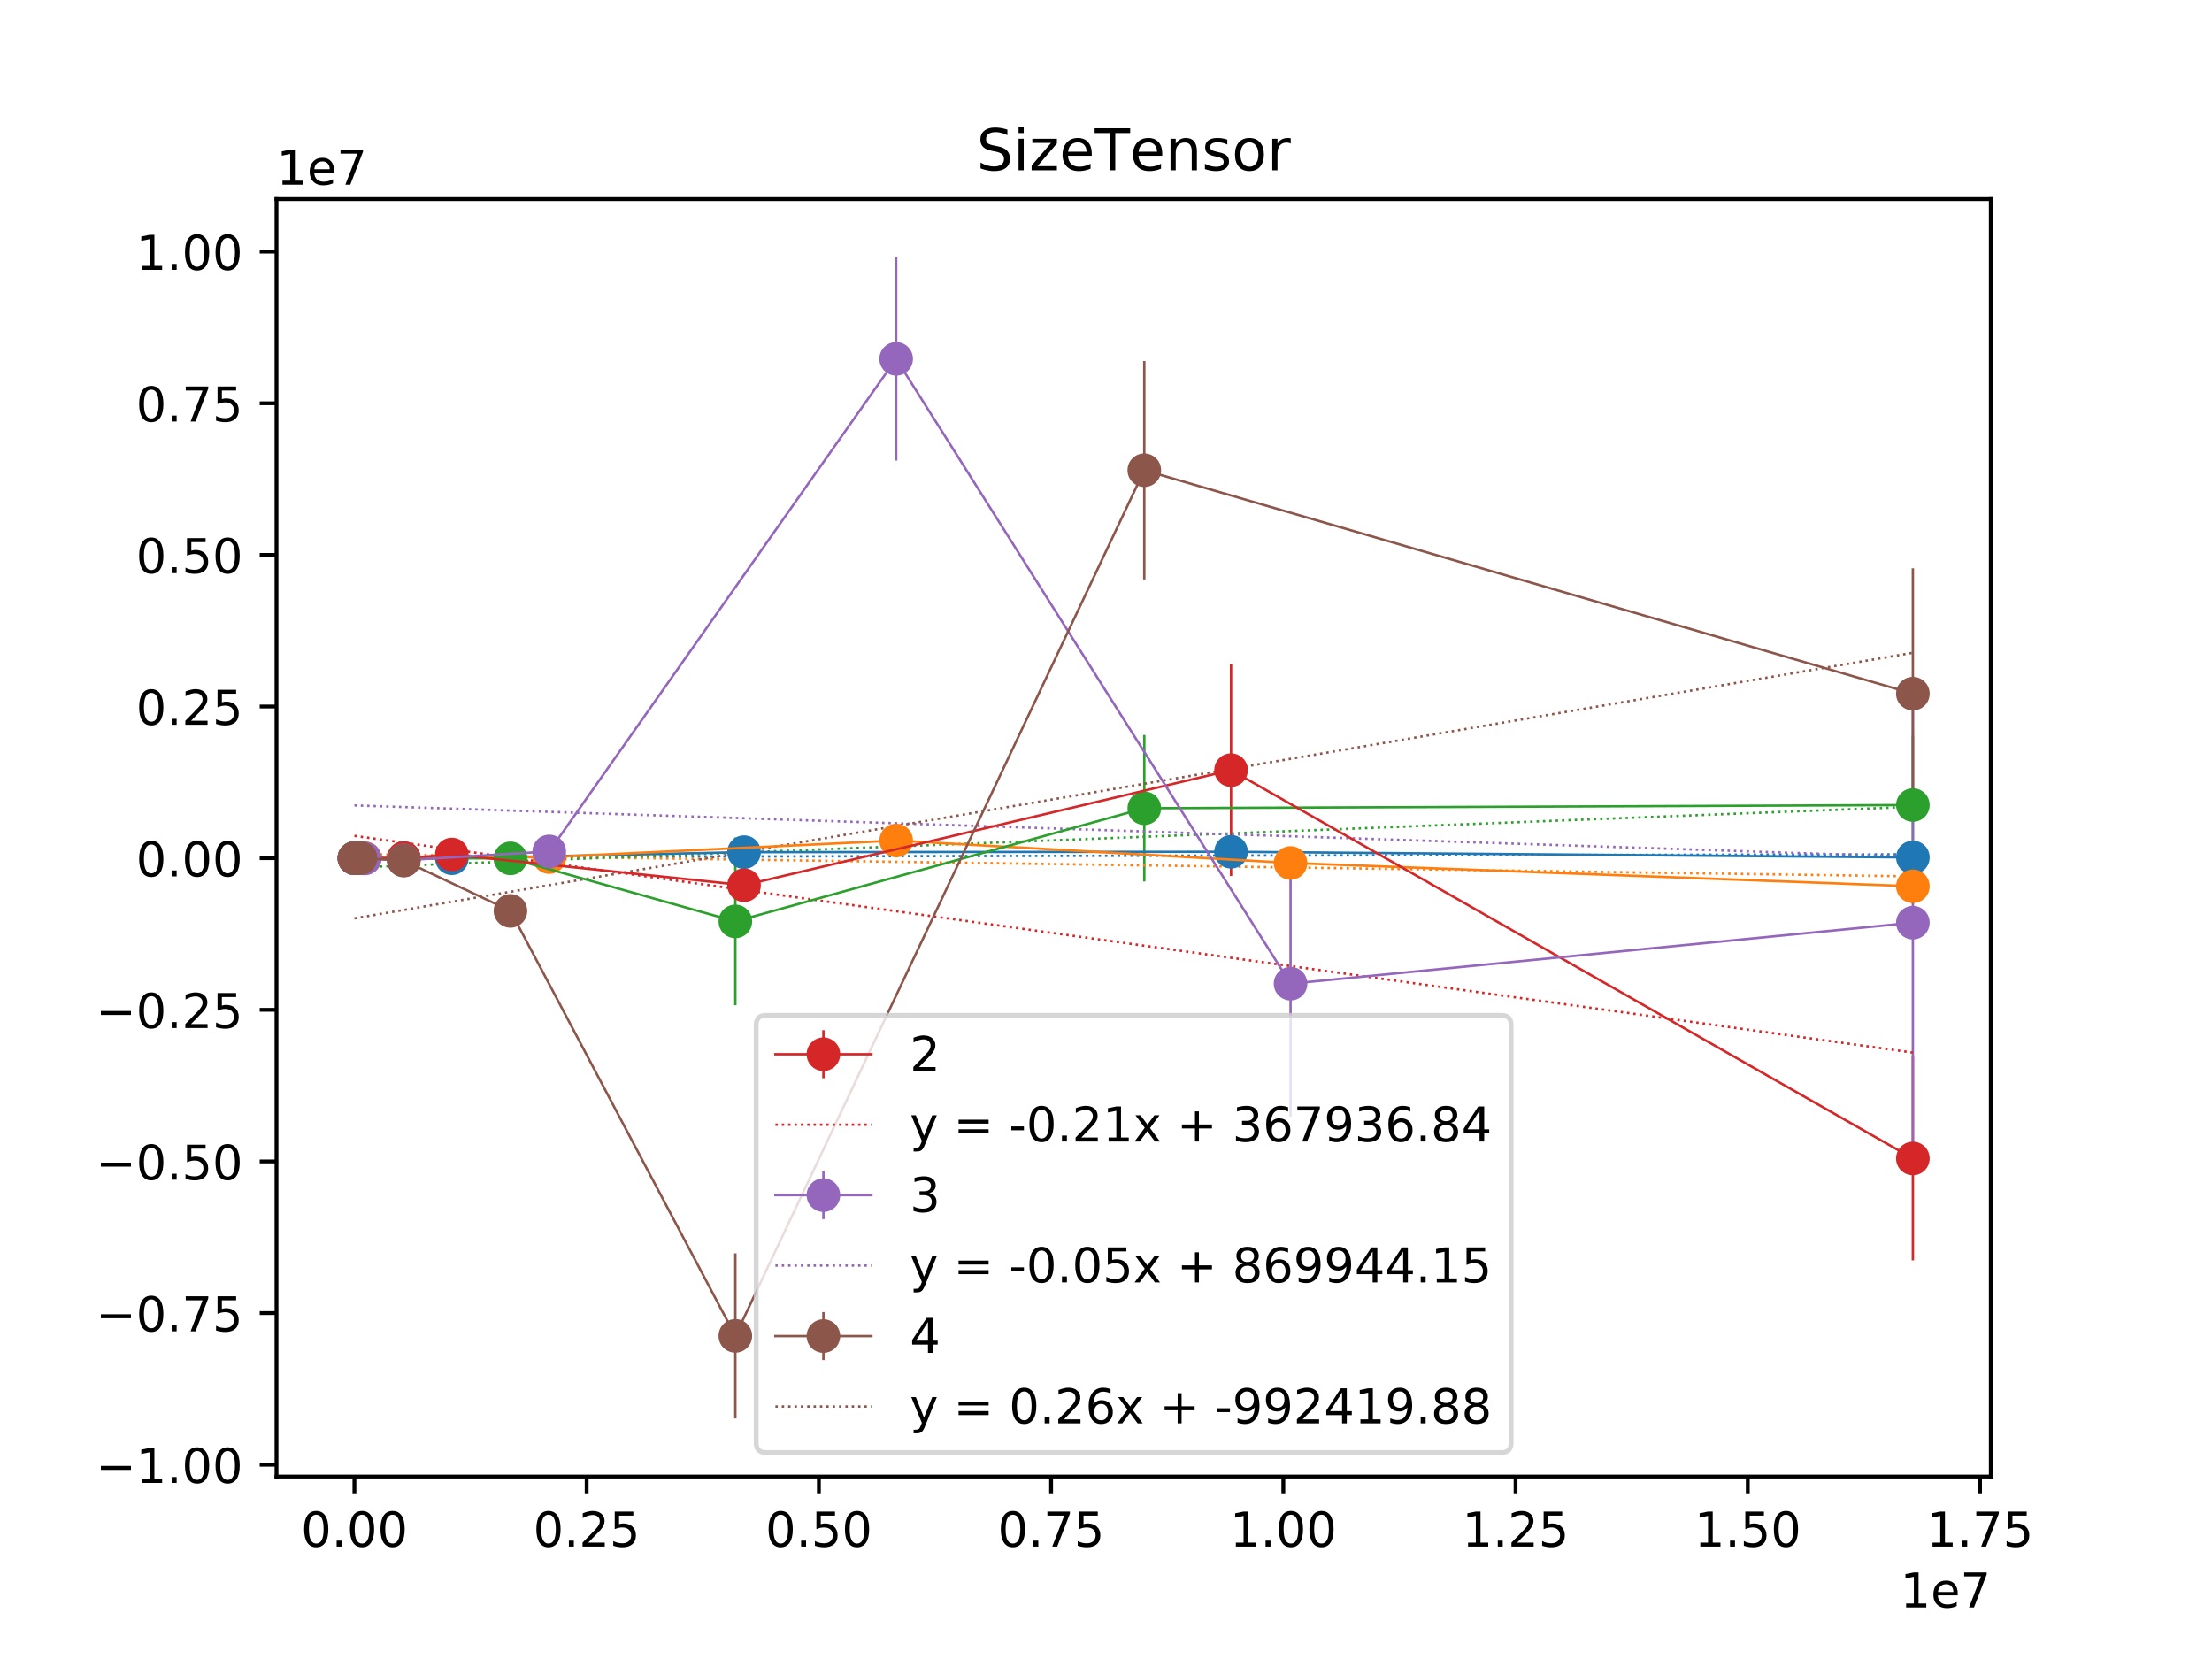 <?xml version="1.0" encoding="utf-8" standalone="no"?>
<!DOCTYPE svg PUBLIC "-//W3C//DTD SVG 1.1//EN"
  "http://www.w3.org/Graphics/SVG/1.1/DTD/svg11.dtd">
<!-- Created with matplotlib (https://matplotlib.org/) -->
<svg height="345.6pt" version="1.1" viewBox="0 0 460.8 345.6" width="460.8pt" xmlns="http://www.w3.org/2000/svg" xmlns:xlink="http://www.w3.org/1999/xlink">
 <defs>
  <style type="text/css">
*{stroke-linecap:butt;stroke-linejoin:round;}
  </style>
 </defs>
 <g id="figure_1">
  <g id="patch_1">
   <path d="M 0 345.6
L 460.8 345.6
L 460.8 0
L 0 0
z
" style="fill:#ffffff;"/>
  </g>
  <g id="axes_1">
   <g id="patch_2">
    <path d="M 57.6 307.584
L 414.72 307.584
L 414.72 41.472
L 57.6 41.472
z
" style="fill:#ffffff;"/>
   </g>
   <g id="matplotlib.axis_1">
    <g id="xtick_1">
     <g id="line2d_1">
      <defs>
       <path d="M 0 0
L 0 3.5
" id="m20de17e4dc" style="stroke:#000000;stroke-width:0.8;"/>
      </defs>
      <g>
       <use style="stroke:#000000;stroke-width:0.8;" x="73.833" xlink:href="#m20de17e4dc" y="307.584"/>
      </g>
     </g>
     <g id="text_1">
      <!-- 0.00 -->
      <defs>
       <path d="M 31.781 66.406
Q 24.172 66.406 20.328 58.906
Q 16.5 51.422 16.5 36.375
Q 16.5 21.391 20.328 13.891
Q 24.172 6.391 31.781 6.391
Q 39.453 6.391 43.281 13.891
Q 47.125 21.391 47.125 36.375
Q 47.125 51.422 43.281 58.906
Q 39.453 66.406 31.781 66.406
z
M 31.781 74.219
Q 44.047 74.219 50.516 64.516
Q 56.984 54.828 56.984 36.375
Q 56.984 17.969 50.516 8.266
Q 44.047 -1.422 31.781 -1.422
Q 19.531 -1.422 13.062 8.266
Q 6.594 17.969 6.594 36.375
Q 6.594 54.828 13.062 64.516
Q 19.531 74.219 31.781 74.219
z
" id="DejaVuSans-48"/>
       <path d="M 10.688 12.406
L 21 12.406
L 21 0
L 10.688 0
z
" id="DejaVuSans-46"/>
      </defs>
      <g transform="translate(62.7 322.182)scale(0.1 -0.1)">
       <use xlink:href="#DejaVuSans-48"/>
       <use x="63.623" xlink:href="#DejaVuSans-46"/>
       <use x="95.41" xlink:href="#DejaVuSans-48"/>
       <use x="159.033" xlink:href="#DejaVuSans-48"/>
      </g>
     </g>
    </g>
    <g id="xtick_2">
     <g id="line2d_2">
      <g>
       <use style="stroke:#000000;stroke-width:0.8;" x="122.21" xlink:href="#m20de17e4dc" y="307.584"/>
      </g>
     </g>
     <g id="text_2">
      <!-- 0.25 -->
      <defs>
       <path d="M 19.188 8.297
L 53.609 8.297
L 53.609 0
L 7.328 0
L 7.328 8.297
Q 12.938 14.109 22.625 23.891
Q 32.328 33.688 34.812 36.531
Q 39.547 41.844 41.422 45.531
Q 43.312 49.219 43.312 52.781
Q 43.312 58.594 39.234 62.25
Q 35.156 65.922 28.609 65.922
Q 23.969 65.922 18.812 64.312
Q 13.672 62.703 7.812 59.422
L 7.812 69.391
Q 13.766 71.781 18.938 73
Q 24.125 74.219 28.422 74.219
Q 39.75 74.219 46.484 68.547
Q 53.219 62.891 53.219 53.422
Q 53.219 48.922 51.531 44.891
Q 49.859 40.875 45.406 35.406
Q 44.188 33.984 37.641 27.219
Q 31.109 20.453 19.188 8.297
z
" id="DejaVuSans-50"/>
       <path d="M 10.797 72.906
L 49.516 72.906
L 49.516 64.594
L 19.828 64.594
L 19.828 46.734
Q 21.969 47.469 24.109 47.828
Q 26.266 48.188 28.422 48.188
Q 40.625 48.188 47.75 41.5
Q 54.891 34.812 54.891 23.391
Q 54.891 11.625 47.562 5.094
Q 40.234 -1.422 26.906 -1.422
Q 22.312 -1.422 17.547 -0.641
Q 12.797 0.141 7.719 1.703
L 7.719 11.625
Q 12.109 9.234 16.797 8.062
Q 21.484 6.891 26.703 6.891
Q 35.156 6.891 40.078 11.328
Q 45.016 15.766 45.016 23.391
Q 45.016 31 40.078 35.438
Q 35.156 39.891 26.703 39.891
Q 22.75 39.891 18.812 39.016
Q 14.891 38.141 10.797 36.281
z
" id="DejaVuSans-53"/>
      </defs>
      <g transform="translate(111.077 322.182)scale(0.1 -0.1)">
       <use xlink:href="#DejaVuSans-48"/>
       <use x="63.623" xlink:href="#DejaVuSans-46"/>
       <use x="95.41" xlink:href="#DejaVuSans-50"/>
       <use x="159.033" xlink:href="#DejaVuSans-53"/>
      </g>
     </g>
    </g>
    <g id="xtick_3">
     <g id="line2d_3">
      <g>
       <use style="stroke:#000000;stroke-width:0.8;" x="170.587" xlink:href="#m20de17e4dc" y="307.584"/>
      </g>
     </g>
     <g id="text_3">
      <!-- 0.50 -->
      <g transform="translate(159.454 322.182)scale(0.1 -0.1)">
       <use xlink:href="#DejaVuSans-48"/>
       <use x="63.623" xlink:href="#DejaVuSans-46"/>
       <use x="95.41" xlink:href="#DejaVuSans-53"/>
       <use x="159.033" xlink:href="#DejaVuSans-48"/>
      </g>
     </g>
    </g>
    <g id="xtick_4">
     <g id="line2d_4">
      <g>
       <use style="stroke:#000000;stroke-width:0.8;" x="218.965" xlink:href="#m20de17e4dc" y="307.584"/>
      </g>
     </g>
     <g id="text_4">
      <!-- 0.75 -->
      <defs>
       <path d="M 8.203 72.906
L 55.078 72.906
L 55.078 68.703
L 28.609 0
L 18.312 0
L 43.219 64.594
L 8.203 64.594
z
" id="DejaVuSans-55"/>
      </defs>
      <g transform="translate(207.832 322.182)scale(0.1 -0.1)">
       <use xlink:href="#DejaVuSans-48"/>
       <use x="63.623" xlink:href="#DejaVuSans-46"/>
       <use x="95.41" xlink:href="#DejaVuSans-55"/>
       <use x="159.033" xlink:href="#DejaVuSans-53"/>
      </g>
     </g>
    </g>
    <g id="xtick_5">
     <g id="line2d_5">
      <g>
       <use style="stroke:#000000;stroke-width:0.8;" x="267.342" xlink:href="#m20de17e4dc" y="307.584"/>
      </g>
     </g>
     <g id="text_5">
      <!-- 1.00 -->
      <defs>
       <path d="M 12.406 8.297
L 28.516 8.297
L 28.516 63.922
L 10.984 60.406
L 10.984 69.391
L 28.422 72.906
L 38.281 72.906
L 38.281 8.297
L 54.391 8.297
L 54.391 0
L 12.406 0
z
" id="DejaVuSans-49"/>
      </defs>
      <g transform="translate(256.209 322.182)scale(0.1 -0.1)">
       <use xlink:href="#DejaVuSans-49"/>
       <use x="63.623" xlink:href="#DejaVuSans-46"/>
       <use x="95.41" xlink:href="#DejaVuSans-48"/>
       <use x="159.033" xlink:href="#DejaVuSans-48"/>
      </g>
     </g>
    </g>
    <g id="xtick_6">
     <g id="line2d_6">
      <g>
       <use style="stroke:#000000;stroke-width:0.8;" x="315.719" xlink:href="#m20de17e4dc" y="307.584"/>
      </g>
     </g>
     <g id="text_6">
      <!-- 1.25 -->
      <g transform="translate(304.586 322.182)scale(0.1 -0.1)">
       <use xlink:href="#DejaVuSans-49"/>
       <use x="63.623" xlink:href="#DejaVuSans-46"/>
       <use x="95.41" xlink:href="#DejaVuSans-50"/>
       <use x="159.033" xlink:href="#DejaVuSans-53"/>
      </g>
     </g>
    </g>
    <g id="xtick_7">
     <g id="line2d_7">
      <g>
       <use style="stroke:#000000;stroke-width:0.8;" x="364.097" xlink:href="#m20de17e4dc" y="307.584"/>
      </g>
     </g>
     <g id="text_7">
      <!-- 1.50 -->
      <g transform="translate(352.964 322.182)scale(0.1 -0.1)">
       <use xlink:href="#DejaVuSans-49"/>
       <use x="63.623" xlink:href="#DejaVuSans-46"/>
       <use x="95.41" xlink:href="#DejaVuSans-53"/>
       <use x="159.033" xlink:href="#DejaVuSans-48"/>
      </g>
     </g>
    </g>
    <g id="xtick_8">
     <g id="line2d_8">
      <g>
       <use style="stroke:#000000;stroke-width:0.8;" x="412.474" xlink:href="#m20de17e4dc" y="307.584"/>
      </g>
     </g>
     <g id="text_8">
      <!-- 1.75 -->
      <g transform="translate(401.341 322.182)scale(0.1 -0.1)">
       <use xlink:href="#DejaVuSans-49"/>
       <use x="63.623" xlink:href="#DejaVuSans-46"/>
       <use x="95.41" xlink:href="#DejaVuSans-55"/>
       <use x="159.033" xlink:href="#DejaVuSans-53"/>
      </g>
     </g>
    </g>
    <g id="text_9">
     <!-- 1e7 -->
     <defs>
      <path d="M 56.203 29.594
L 56.203 25.203
L 14.891 25.203
Q 15.484 15.922 20.484 11.062
Q 25.484 6.203 34.422 6.203
Q 39.594 6.203 44.453 7.469
Q 49.312 8.734 54.109 11.281
L 54.109 2.781
Q 49.266 0.734 44.188 -0.344
Q 39.109 -1.422 33.891 -1.422
Q 20.797 -1.422 13.156 6.188
Q 5.516 13.812 5.516 26.812
Q 5.516 40.234 12.766 48.109
Q 20.016 56 32.328 56
Q 43.359 56 49.781 48.891
Q 56.203 41.797 56.203 29.594
z
M 47.219 32.234
Q 47.125 39.594 43.094 43.984
Q 39.062 48.391 32.422 48.391
Q 24.906 48.391 20.391 44.141
Q 15.875 39.891 15.188 32.172
z
" id="DejaVuSans-101"/>
     </defs>
     <g transform="translate(395.842 334.861)scale(0.1 -0.1)">
      <use xlink:href="#DejaVuSans-49"/>
      <use x="63.623" xlink:href="#DejaVuSans-101"/>
      <use x="125.146" xlink:href="#DejaVuSans-55"/>
     </g>
    </g>
   </g>
   <g id="matplotlib.axis_2">
    <g id="ytick_1">
     <g id="line2d_9">
      <defs>
       <path d="M 0 0
L -3.5 0
" id="m48798b6a4e" style="stroke:#000000;stroke-width:0.8;"/>
      </defs>
      <g>
       <use style="stroke:#000000;stroke-width:0.8;" x="57.6" xlink:href="#m48798b6a4e" y="305.126"/>
      </g>
     </g>
     <g id="text_10">
      <!-- −1.00 -->
      <defs>
       <path d="M 10.594 35.5
L 73.188 35.5
L 73.188 27.203
L 10.594 27.203
z
" id="DejaVuSans-8722"/>
      </defs>
      <g transform="translate(19.955 308.925)scale(0.1 -0.1)">
       <use xlink:href="#DejaVuSans-8722"/>
       <use x="83.789" xlink:href="#DejaVuSans-49"/>
       <use x="147.412" xlink:href="#DejaVuSans-46"/>
       <use x="179.199" xlink:href="#DejaVuSans-48"/>
       <use x="242.822" xlink:href="#DejaVuSans-48"/>
      </g>
     </g>
    </g>
    <g id="ytick_2">
     <g id="line2d_10">
      <g>
       <use style="stroke:#000000;stroke-width:0.8;" x="57.6" xlink:href="#m48798b6a4e" y="273.538"/>
      </g>
     </g>
     <g id="text_11">
      <!-- −0.75 -->
      <g transform="translate(19.955 277.337)scale(0.1 -0.1)">
       <use xlink:href="#DejaVuSans-8722"/>
       <use x="83.789" xlink:href="#DejaVuSans-48"/>
       <use x="147.412" xlink:href="#DejaVuSans-46"/>
       <use x="179.199" xlink:href="#DejaVuSans-55"/>
       <use x="242.822" xlink:href="#DejaVuSans-53"/>
      </g>
     </g>
    </g>
    <g id="ytick_3">
     <g id="line2d_11">
      <g>
       <use style="stroke:#000000;stroke-width:0.8;" x="57.6" xlink:href="#m48798b6a4e" y="241.949"/>
      </g>
     </g>
     <g id="text_12">
      <!-- −0.50 -->
      <g transform="translate(19.955 245.748)scale(0.1 -0.1)">
       <use xlink:href="#DejaVuSans-8722"/>
       <use x="83.789" xlink:href="#DejaVuSans-48"/>
       <use x="147.412" xlink:href="#DejaVuSans-46"/>
       <use x="179.199" xlink:href="#DejaVuSans-53"/>
       <use x="242.822" xlink:href="#DejaVuSans-48"/>
      </g>
     </g>
    </g>
    <g id="ytick_4">
     <g id="line2d_12">
      <g>
       <use style="stroke:#000000;stroke-width:0.8;" x="57.6" xlink:href="#m48798b6a4e" y="210.361"/>
      </g>
     </g>
     <g id="text_13">
      <!-- −0.25 -->
      <g transform="translate(19.955 214.16)scale(0.1 -0.1)">
       <use xlink:href="#DejaVuSans-8722"/>
       <use x="83.789" xlink:href="#DejaVuSans-48"/>
       <use x="147.412" xlink:href="#DejaVuSans-46"/>
       <use x="179.199" xlink:href="#DejaVuSans-50"/>
       <use x="242.822" xlink:href="#DejaVuSans-53"/>
      </g>
     </g>
    </g>
    <g id="ytick_5">
     <g id="line2d_13">
      <g>
       <use style="stroke:#000000;stroke-width:0.8;" x="57.6" xlink:href="#m48798b6a4e" y="178.773"/>
      </g>
     </g>
     <g id="text_14">
      <!-- 0.00 -->
      <g transform="translate(28.334 182.572)scale(0.1 -0.1)">
       <use xlink:href="#DejaVuSans-48"/>
       <use x="63.623" xlink:href="#DejaVuSans-46"/>
       <use x="95.41" xlink:href="#DejaVuSans-48"/>
       <use x="159.033" xlink:href="#DejaVuSans-48"/>
      </g>
     </g>
    </g>
    <g id="ytick_6">
     <g id="line2d_14">
      <g>
       <use style="stroke:#000000;stroke-width:0.8;" x="57.6" xlink:href="#m48798b6a4e" y="147.184"/>
      </g>
     </g>
     <g id="text_15">
      <!-- 0.25 -->
      <g transform="translate(28.334 150.983)scale(0.1 -0.1)">
       <use xlink:href="#DejaVuSans-48"/>
       <use x="63.623" xlink:href="#DejaVuSans-46"/>
       <use x="95.41" xlink:href="#DejaVuSans-50"/>
       <use x="159.033" xlink:href="#DejaVuSans-53"/>
      </g>
     </g>
    </g>
    <g id="ytick_7">
     <g id="line2d_15">
      <g>
       <use style="stroke:#000000;stroke-width:0.8;" x="57.6" xlink:href="#m48798b6a4e" y="115.596"/>
      </g>
     </g>
     <g id="text_16">
      <!-- 0.50 -->
      <g transform="translate(28.334 119.395)scale(0.1 -0.1)">
       <use xlink:href="#DejaVuSans-48"/>
       <use x="63.623" xlink:href="#DejaVuSans-46"/>
       <use x="95.41" xlink:href="#DejaVuSans-53"/>
       <use x="159.033" xlink:href="#DejaVuSans-48"/>
      </g>
     </g>
    </g>
    <g id="ytick_8">
     <g id="line2d_16">
      <g>
       <use style="stroke:#000000;stroke-width:0.8;" x="57.6" xlink:href="#m48798b6a4e" y="84.008"/>
      </g>
     </g>
     <g id="text_17">
      <!-- 0.75 -->
      <g transform="translate(28.334 87.807)scale(0.1 -0.1)">
       <use xlink:href="#DejaVuSans-48"/>
       <use x="63.623" xlink:href="#DejaVuSans-46"/>
       <use x="95.41" xlink:href="#DejaVuSans-55"/>
       <use x="159.033" xlink:href="#DejaVuSans-53"/>
      </g>
     </g>
    </g>
    <g id="ytick_9">
     <g id="line2d_17">
      <g>
       <use style="stroke:#000000;stroke-width:0.8;" x="57.6" xlink:href="#m48798b6a4e" y="52.419"/>
      </g>
     </g>
     <g id="text_18">
      <!-- 1.00 -->
      <g transform="translate(28.334 56.218)scale(0.1 -0.1)">
       <use xlink:href="#DejaVuSans-49"/>
       <use x="63.623" xlink:href="#DejaVuSans-46"/>
       <use x="95.41" xlink:href="#DejaVuSans-48"/>
       <use x="159.033" xlink:href="#DejaVuSans-48"/>
      </g>
     </g>
    </g>
    <g id="text_19">
     <!-- 1e7 -->
     <g transform="translate(57.6 38.472)scale(0.1 -0.1)">
      <use xlink:href="#DejaVuSans-49"/>
      <use x="63.623" xlink:href="#DejaVuSans-101"/>
      <use x="125.146" xlink:href="#DejaVuSans-55"/>
     </g>
    </g>
   </g>
   <g id="LineCollection_1">
    <path clip-path="url(#p27db4bd935)" d="M 73.833 178.772
L 73.833 178.772
" style="fill:none;stroke:#1f77b4;stroke-width:0.5;"/>
    <path clip-path="url(#p27db4bd935)" d="M 73.912 178.772
L 73.912 178.772
" style="fill:none;stroke:#1f77b4;stroke-width:0.5;"/>
    <path clip-path="url(#p27db4bd935)" d="M 75.101 178.773
L 75.101 178.773
" style="fill:none;stroke:#1f77b4;stroke-width:0.5;"/>
    <path clip-path="url(#p27db4bd935)" d="M 84.117 178.783
L 84.117 178.752
" style="fill:none;stroke:#1f77b4;stroke-width:0.5;"/>
    <path clip-path="url(#p27db4bd935)" d="M 94.124 178.837
L 94.124 178.743
" style="fill:none;stroke:#1f77b4;stroke-width:0.5;"/>
    <path clip-path="url(#p27db4bd935)" d="M 154.996 177.62
L 154.996 177.424
" style="fill:none;stroke:#1f77b4;stroke-width:0.5;"/>
    <path clip-path="url(#p27db4bd935)" d="M 256.451 177.857
L 256.451 177.028
" style="fill:none;stroke:#1f77b4;stroke-width:0.5;"/>
    <path clip-path="url(#p27db4bd935)" d="M 398.487 180.655
L 398.487 176.585
" style="fill:none;stroke:#1f77b4;stroke-width:0.5;"/>
   </g>
   <g id="LineCollection_2">
    <path clip-path="url(#p27db4bd935)" d="M 73.833 178.772
L 73.833 178.772
" style="fill:none;stroke:#ff7f0e;stroke-width:0.5;"/>
    <path clip-path="url(#p27db4bd935)" d="M 73.912 178.773
L 73.912 178.772
" style="fill:none;stroke:#ff7f0e;stroke-width:0.5;"/>
    <path clip-path="url(#p27db4bd935)" d="M 75.973 178.773
L 75.973 178.77
" style="fill:none;stroke:#ff7f0e;stroke-width:0.5;"/>
    <path clip-path="url(#p27db4bd935)" d="M 84.117 178.777
L 84.117 178.765
" style="fill:none;stroke:#ff7f0e;stroke-width:0.5;"/>
    <path clip-path="url(#p27db4bd935)" d="M 114.415 178.656
L 114.415 178.442
" style="fill:none;stroke:#ff7f0e;stroke-width:0.5;"/>
    <path clip-path="url(#p27db4bd935)" d="M 186.687 178.429
L 186.687 171.765
" style="fill:none;stroke:#ff7f0e;stroke-width:0.5;"/>
    <path clip-path="url(#p27db4bd935)" d="M 268.845 181.339
L 268.845 178.216
" style="fill:none;stroke:#ff7f0e;stroke-width:0.5;"/>
    <path clip-path="url(#p27db4bd935)" d="M 398.487 188.302
L 398.487 180.961
" style="fill:none;stroke:#ff7f0e;stroke-width:0.5;"/>
   </g>
   <g id="LineCollection_3">
    <path clip-path="url(#p27db4bd935)" d="M 73.833 178.772
L 73.833 178.772
" style="fill:none;stroke:#2ca02c;stroke-width:0.5;"/>
    <path clip-path="url(#p27db4bd935)" d="M 73.912 178.772
L 73.912 178.772
" style="fill:none;stroke:#2ca02c;stroke-width:0.5;"/>
    <path clip-path="url(#p27db4bd935)" d="M 75.101 178.773
L 75.101 178.769
" style="fill:none;stroke:#2ca02c;stroke-width:0.5;"/>
    <path clip-path="url(#p27db4bd935)" d="M 84.117 178.843
L 84.117 178.805
" style="fill:none;stroke:#2ca02c;stroke-width:0.5;"/>
    <path clip-path="url(#p27db4bd935)" d="M 106.335 179.21
L 106.335 178.412
" style="fill:none;stroke:#2ca02c;stroke-width:0.5;"/>
    <path clip-path="url(#p27db4bd935)" d="M 153.184 209.418
L 153.184 174.471
" style="fill:none;stroke:#2ca02c;stroke-width:0.5;"/>
    <path clip-path="url(#p27db4bd935)" d="M 238.375 183.634
L 238.375 153.111
" style="fill:none;stroke:#2ca02c;stroke-width:0.5;"/>
    <path clip-path="url(#p27db4bd935)" d="M 398.487 182.149
L 398.487 153.259
" style="fill:none;stroke:#2ca02c;stroke-width:0.5;"/>
   </g>
   <g id="LineCollection_4">
    <path clip-path="url(#p27db4bd935)" d="M 73.833 178.773
L 73.833 178.772
" style="fill:none;stroke:#d62728;stroke-width:0.5;"/>
    <path clip-path="url(#p27db4bd935)" d="M 73.912 178.772
L 73.912 178.772
" style="fill:none;stroke:#d62728;stroke-width:0.5;"/>
    <path clip-path="url(#p27db4bd935)" d="M 75.101 178.77
L 75.101 178.765
" style="fill:none;stroke:#d62728;stroke-width:0.5;"/>
    <path clip-path="url(#p27db4bd935)" d="M 84.117 178.787
L 84.117 178.759
" style="fill:none;stroke:#d62728;stroke-width:0.5;"/>
    <path clip-path="url(#p27db4bd935)" d="M 94.124 178.28
L 94.124 177.75
" style="fill:none;stroke:#d62728;stroke-width:0.5;"/>
    <path clip-path="url(#p27db4bd935)" d="M 154.996 186.517
L 154.996 182.299
" style="fill:none;stroke:#d62728;stroke-width:0.5;"/>
    <path clip-path="url(#p27db4bd935)" d="M 256.451 182.483
L 256.451 138.387
" style="fill:none;stroke:#d62728;stroke-width:0.5;"/>
    <path clip-path="url(#p27db4bd935)" d="M 398.487 262.558
L 398.487 220.1
" style="fill:none;stroke:#d62728;stroke-width:0.5;"/>
   </g>
   <g id="LineCollection_5">
    <path clip-path="url(#p27db4bd935)" d="M 73.833 178.774
L 73.833 178.773
" style="fill:none;stroke:#9467bd;stroke-width:0.5;"/>
    <path clip-path="url(#p27db4bd935)" d="M 73.912 178.772
L 73.912 178.772
" style="fill:none;stroke:#9467bd;stroke-width:0.5;"/>
    <path clip-path="url(#p27db4bd935)" d="M 75.973 178.847
L 75.973 178.818
" style="fill:none;stroke:#9467bd;stroke-width:0.5;"/>
    <path clip-path="url(#p27db4bd935)" d="M 84.117 179.359
L 84.117 179.071
" style="fill:none;stroke:#9467bd;stroke-width:0.5;"/>
    <path clip-path="url(#p27db4bd935)" d="M 114.415 178.455
L 114.415 176.284
" style="fill:none;stroke:#9467bd;stroke-width:0.5;"/>
    <path clip-path="url(#p27db4bd935)" d="M 186.687 95.942
L 186.687 53.568
" style="fill:none;stroke:#9467bd;stroke-width:0.5;"/>
    <path clip-path="url(#p27db4bd935)" d="M 268.845 232.624
L 268.845 177.219
" style="fill:none;stroke:#9467bd;stroke-width:0.5;"/>
    <path clip-path="url(#p27db4bd935)" d="M 398.487 238.054
L 398.487 146.364
" style="fill:none;stroke:#9467bd;stroke-width:0.5;"/>
   </g>
   <g id="LineCollection_6">
    <path clip-path="url(#p27db4bd935)" d="M 73.833 178.772
L 73.833 178.771
" style="fill:none;stroke:#8c564b;stroke-width:0.5;"/>
    <path clip-path="url(#p27db4bd935)" d="M 73.912 178.771
L 73.912 178.767
" style="fill:none;stroke:#8c564b;stroke-width:0.5;"/>
    <path clip-path="url(#p27db4bd935)" d="M 75.101 178.769
L 75.101 178.764
" style="fill:none;stroke:#8c564b;stroke-width:0.5;"/>
    <path clip-path="url(#p27db4bd935)" d="M 84.117 179.514
L 84.117 179.035
" style="fill:none;stroke:#8c564b;stroke-width:0.5;"/>
    <path clip-path="url(#p27db4bd935)" d="M 106.335 190.721
L 106.335 188.79
" style="fill:none;stroke:#8c564b;stroke-width:0.5;"/>
    <path clip-path="url(#p27db4bd935)" d="M 153.184 295.488
L 153.184 261.094
" style="fill:none;stroke:#8c564b;stroke-width:0.5;"/>
    <path clip-path="url(#p27db4bd935)" d="M 238.375 120.707
L 238.375 75.204
" style="fill:none;stroke:#8c564b;stroke-width:0.5;"/>
    <path clip-path="url(#p27db4bd935)" d="M 398.487 170.623
L 398.487 118.386
" style="fill:none;stroke:#8c564b;stroke-width:0.5;"/>
   </g>
   <g id="line2d_18">
    <path clip-path="url(#p27db4bd935)" d="M 73.833 178.577
L 73.912 178.577
L 75.101 178.575
L 84.117 178.558
L 94.124 178.539
L 154.996 178.425
L 256.451 178.236
L 398.487 177.97
" style="fill:none;stroke:#1f77b4;stroke-dasharray:0.5,0.825;stroke-dashoffset:0;stroke-width:0.5;"/>
   </g>
   <g id="line2d_19">
    <path clip-path="url(#p27db4bd935)" d="M 73.833 177.915
L 73.912 177.916
L 75.973 177.946
L 84.117 178.062
L 114.415 178.496
L 186.687 179.532
L 268.845 180.708
L 398.487 182.565
" style="fill:none;stroke:#ff7f0e;stroke-dasharray:0.5,0.825;stroke-dashoffset:0;stroke-width:0.5;"/>
   </g>
   <g id="line2d_20">
    <path clip-path="url(#p27db4bd935)" d="M 73.833 180.734
L 73.912 180.731
L 75.101 180.685
L 84.117 180.333
L 106.335 179.466
L 153.184 177.638
L 238.375 174.315
L 398.487 168.068
" style="fill:none;stroke:#2ca02c;stroke-dasharray:0.5,0.825;stroke-dashoffset:0;stroke-width:0.5;"/>
   </g>
   <g id="line2d_21">
    <path clip-path="url(#p27db4bd935)" d="M 73.833 174.124
L 73.912 174.135
L 75.101 174.3
L 84.117 175.554
L 94.124 176.946
L 154.996 185.412
L 256.451 199.523
L 398.487 219.278
" style="fill:none;stroke:#d62728;stroke-dasharray:0.5,0.825;stroke-dashoffset:0;stroke-width:0.5;"/>
   </g>
   <g id="line2d_22">
    <path clip-path="url(#p27db4bd935)" d="M 73.833 167.781
L 73.912 167.783
L 75.973 167.851
L 84.117 168.12
L 114.415 169.119
L 186.687 171.501
L 268.845 174.21
L 398.487 178.484
" style="fill:none;stroke:#9467bd;stroke-dasharray:0.5,0.825;stroke-dashoffset:0;stroke-width:0.5;"/>
   </g>
   <g id="line2d_23">
    <path clip-path="url(#p27db4bd935)" d="M 73.833 191.312
L 73.912 191.299
L 75.101 191.096
L 84.117 189.56
L 106.335 185.773
L 153.184 177.79
L 238.375 163.272
L 398.487 135.986
" style="fill:none;stroke:#8c564b;stroke-dasharray:0.5,0.825;stroke-dashoffset:0;stroke-width:0.5;"/>
   </g>
   <g id="line2d_24">
    <path clip-path="url(#p27db4bd935)" d="M 73.833 178.772
L 73.912 178.772
L 75.101 178.773
L 84.117 178.768
L 94.124 178.79
L 154.996 177.522
L 256.451 177.442
L 398.487 178.62
" style="fill:none;stroke:#1f77b4;stroke-linecap:square;stroke-width:0.5;"/>
    <defs>
     <path d="M 0 3
C 0.796 3 1.559 2.684 2.121 2.121
C 2.684 1.559 3 0.796 3 0
C 3 -0.796 2.684 -1.559 2.121 -2.121
C 1.559 -2.684 0.796 -3 0 -3
C -0.796 -3 -1.559 -2.684 -2.121 -2.121
C -2.684 -1.559 -3 -0.796 -3 0
C -3 0.796 -2.684 1.559 -2.121 2.121
C -1.559 2.684 -0.796 3 0 3
z
" id="m0689f76592" style="stroke:#1f77b4;"/>
    </defs>
    <g clip-path="url(#p27db4bd935)">
     <use style="fill:#1f77b4;stroke:#1f77b4;" x="73.833" xlink:href="#m0689f76592" y="178.772"/>
     <use style="fill:#1f77b4;stroke:#1f77b4;" x="73.912" xlink:href="#m0689f76592" y="178.772"/>
     <use style="fill:#1f77b4;stroke:#1f77b4;" x="75.101" xlink:href="#m0689f76592" y="178.773"/>
     <use style="fill:#1f77b4;stroke:#1f77b4;" x="84.117" xlink:href="#m0689f76592" y="178.768"/>
     <use style="fill:#1f77b4;stroke:#1f77b4;" x="94.124" xlink:href="#m0689f76592" y="178.79"/>
     <use style="fill:#1f77b4;stroke:#1f77b4;" x="154.996" xlink:href="#m0689f76592" y="177.522"/>
     <use style="fill:#1f77b4;stroke:#1f77b4;" x="256.451" xlink:href="#m0689f76592" y="177.442"/>
     <use style="fill:#1f77b4;stroke:#1f77b4;" x="398.487" xlink:href="#m0689f76592" y="178.62"/>
    </g>
   </g>
   <g id="line2d_25">
    <path clip-path="url(#p27db4bd935)" d="M 73.833 178.772
L 73.912 178.772
L 75.973 178.772
L 84.117 178.771
L 114.415 178.549
L 186.687 175.097
L 268.845 179.777
L 398.487 184.632
" style="fill:none;stroke:#ff7f0e;stroke-linecap:square;stroke-width:0.5;"/>
    <defs>
     <path d="M 0 3
C 0.796 3 1.559 2.684 2.121 2.121
C 2.684 1.559 3 0.796 3 0
C 3 -0.796 2.684 -1.559 2.121 -2.121
C 1.559 -2.684 0.796 -3 0 -3
C -0.796 -3 -1.559 -2.684 -2.121 -2.121
C -2.684 -1.559 -3 -0.796 -3 0
C -3 0.796 -2.684 1.559 -2.121 2.121
C -1.559 2.684 -0.796 3 0 3
z
" id="m9c08b86599" style="stroke:#ff7f0e;"/>
    </defs>
    <g clip-path="url(#p27db4bd935)">
     <use style="fill:#ff7f0e;stroke:#ff7f0e;" x="73.833" xlink:href="#m9c08b86599" y="178.772"/>
     <use style="fill:#ff7f0e;stroke:#ff7f0e;" x="73.912" xlink:href="#m9c08b86599" y="178.772"/>
     <use style="fill:#ff7f0e;stroke:#ff7f0e;" x="75.973" xlink:href="#m9c08b86599" y="178.772"/>
     <use style="fill:#ff7f0e;stroke:#ff7f0e;" x="84.117" xlink:href="#m9c08b86599" y="178.771"/>
     <use style="fill:#ff7f0e;stroke:#ff7f0e;" x="114.415" xlink:href="#m9c08b86599" y="178.549"/>
     <use style="fill:#ff7f0e;stroke:#ff7f0e;" x="186.687" xlink:href="#m9c08b86599" y="175.097"/>
     <use style="fill:#ff7f0e;stroke:#ff7f0e;" x="268.845" xlink:href="#m9c08b86599" y="179.777"/>
     <use style="fill:#ff7f0e;stroke:#ff7f0e;" x="398.487" xlink:href="#m9c08b86599" y="184.632"/>
    </g>
   </g>
   <g id="line2d_26">
    <path clip-path="url(#p27db4bd935)" d="M 73.833 178.772
L 73.912 178.772
L 75.101 178.771
L 84.117 178.824
L 106.335 178.811
L 153.184 191.945
L 238.375 168.372
L 398.487 167.704
" style="fill:none;stroke:#2ca02c;stroke-linecap:square;stroke-width:0.5;"/>
    <defs>
     <path d="M 0 3
C 0.796 3 1.559 2.684 2.121 2.121
C 2.684 1.559 3 0.796 3 0
C 3 -0.796 2.684 -1.559 2.121 -2.121
C 1.559 -2.684 0.796 -3 0 -3
C -0.796 -3 -1.559 -2.684 -2.121 -2.121
C -2.684 -1.559 -3 -0.796 -3 0
C -3 0.796 -2.684 1.559 -2.121 2.121
C -1.559 2.684 -0.796 3 0 3
z
" id="m79e7355fc3" style="stroke:#2ca02c;"/>
    </defs>
    <g clip-path="url(#p27db4bd935)">
     <use style="fill:#2ca02c;stroke:#2ca02c;" x="73.833" xlink:href="#m79e7355fc3" y="178.772"/>
     <use style="fill:#2ca02c;stroke:#2ca02c;" x="73.912" xlink:href="#m79e7355fc3" y="178.772"/>
     <use style="fill:#2ca02c;stroke:#2ca02c;" x="75.101" xlink:href="#m79e7355fc3" y="178.771"/>
     <use style="fill:#2ca02c;stroke:#2ca02c;" x="84.117" xlink:href="#m79e7355fc3" y="178.824"/>
     <use style="fill:#2ca02c;stroke:#2ca02c;" x="106.335" xlink:href="#m79e7355fc3" y="178.811"/>
     <use style="fill:#2ca02c;stroke:#2ca02c;" x="153.184" xlink:href="#m79e7355fc3" y="191.945"/>
     <use style="fill:#2ca02c;stroke:#2ca02c;" x="238.375" xlink:href="#m79e7355fc3" y="168.372"/>
     <use style="fill:#2ca02c;stroke:#2ca02c;" x="398.487" xlink:href="#m79e7355fc3" y="167.704"/>
    </g>
   </g>
   <g id="line2d_27">
    <path clip-path="url(#p27db4bd935)" d="M 73.833 178.772
L 73.912 178.772
L 75.101 178.767
L 84.117 178.773
L 94.124 178.015
L 154.996 184.408
L 256.451 160.435
L 398.487 241.329
" style="fill:none;stroke:#d62728;stroke-linecap:square;stroke-width:0.5;"/>
    <defs>
     <path d="M 0 3
C 0.796 3 1.559 2.684 2.121 2.121
C 2.684 1.559 3 0.796 3 0
C 3 -0.796 2.684 -1.559 2.121 -2.121
C 1.559 -2.684 0.796 -3 0 -3
C -0.796 -3 -1.559 -2.684 -2.121 -2.121
C -2.684 -1.559 -3 -0.796 -3 0
C -3 0.796 -2.684 1.559 -2.121 2.121
C -1.559 2.684 -0.796 3 0 3
z
" id="mf48ae940bb" style="stroke:#d62728;"/>
    </defs>
    <g clip-path="url(#p27db4bd935)">
     <use style="fill:#d62728;stroke:#d62728;" x="73.833" xlink:href="#mf48ae940bb" y="178.772"/>
     <use style="fill:#d62728;stroke:#d62728;" x="73.912" xlink:href="#mf48ae940bb" y="178.772"/>
     <use style="fill:#d62728;stroke:#d62728;" x="75.101" xlink:href="#mf48ae940bb" y="178.767"/>
     <use style="fill:#d62728;stroke:#d62728;" x="84.117" xlink:href="#mf48ae940bb" y="178.773"/>
     <use style="fill:#d62728;stroke:#d62728;" x="94.124" xlink:href="#mf48ae940bb" y="178.015"/>
     <use style="fill:#d62728;stroke:#d62728;" x="154.996" xlink:href="#mf48ae940bb" y="184.408"/>
     <use style="fill:#d62728;stroke:#d62728;" x="256.451" xlink:href="#mf48ae940bb" y="160.435"/>
     <use style="fill:#d62728;stroke:#d62728;" x="398.487" xlink:href="#mf48ae940bb" y="241.329"/>
    </g>
   </g>
   <g id="line2d_28">
    <path clip-path="url(#p27db4bd935)" d="M 73.833 178.774
L 73.912 178.772
L 75.973 178.832
L 84.117 179.215
L 114.415 177.37
L 186.687 74.755
L 268.845 204.921
L 398.487 192.209
" style="fill:none;stroke:#9467bd;stroke-linecap:square;stroke-width:0.5;"/>
    <defs>
     <path d="M 0 3
C 0.796 3 1.559 2.684 2.121 2.121
C 2.684 1.559 3 0.796 3 0
C 3 -0.796 2.684 -1.559 2.121 -2.121
C 1.559 -2.684 0.796 -3 0 -3
C -0.796 -3 -1.559 -2.684 -2.121 -2.121
C -2.684 -1.559 -3 -0.796 -3 0
C -3 0.796 -2.684 1.559 -2.121 2.121
C -1.559 2.684 -0.796 3 0 3
z
" id="m16b83ec609" style="stroke:#9467bd;"/>
    </defs>
    <g clip-path="url(#p27db4bd935)">
     <use style="fill:#9467bd;stroke:#9467bd;" x="73.833" xlink:href="#m16b83ec609" y="178.774"/>
     <use style="fill:#9467bd;stroke:#9467bd;" x="73.912" xlink:href="#m16b83ec609" y="178.772"/>
     <use style="fill:#9467bd;stroke:#9467bd;" x="75.973" xlink:href="#m16b83ec609" y="178.832"/>
     <use style="fill:#9467bd;stroke:#9467bd;" x="84.117" xlink:href="#m16b83ec609" y="179.215"/>
     <use style="fill:#9467bd;stroke:#9467bd;" x="114.415" xlink:href="#m16b83ec609" y="177.37"/>
     <use style="fill:#9467bd;stroke:#9467bd;" x="186.687" xlink:href="#m16b83ec609" y="74.755"/>
     <use style="fill:#9467bd;stroke:#9467bd;" x="268.845" xlink:href="#m16b83ec609" y="204.921"/>
     <use style="fill:#9467bd;stroke:#9467bd;" x="398.487" xlink:href="#m16b83ec609" y="192.209"/>
    </g>
   </g>
   <g id="line2d_29">
    <path clip-path="url(#p27db4bd935)" d="M 73.833 178.771
L 73.912 178.769
L 75.101 178.766
L 84.117 179.274
L 106.335 189.756
L 153.184 278.291
L 238.375 97.956
L 398.487 144.504
" style="fill:none;stroke:#8c564b;stroke-linecap:square;stroke-width:0.5;"/>
    <defs>
     <path d="M 0 3
C 0.796 3 1.559 2.684 2.121 2.121
C 2.684 1.559 3 0.796 3 0
C 3 -0.796 2.684 -1.559 2.121 -2.121
C 1.559 -2.684 0.796 -3 0 -3
C -0.796 -3 -1.559 -2.684 -2.121 -2.121
C -2.684 -1.559 -3 -0.796 -3 0
C -3 0.796 -2.684 1.559 -2.121 2.121
C -1.559 2.684 -0.796 3 0 3
z
" id="m176ec89a10" style="stroke:#8c564b;"/>
    </defs>
    <g clip-path="url(#p27db4bd935)">
     <use style="fill:#8c564b;stroke:#8c564b;" x="73.833" xlink:href="#m176ec89a10" y="178.771"/>
     <use style="fill:#8c564b;stroke:#8c564b;" x="73.912" xlink:href="#m176ec89a10" y="178.769"/>
     <use style="fill:#8c564b;stroke:#8c564b;" x="75.101" xlink:href="#m176ec89a10" y="178.766"/>
     <use style="fill:#8c564b;stroke:#8c564b;" x="84.117" xlink:href="#m176ec89a10" y="179.274"/>
     <use style="fill:#8c564b;stroke:#8c564b;" x="106.335" xlink:href="#m176ec89a10" y="189.756"/>
     <use style="fill:#8c564b;stroke:#8c564b;" x="153.184" xlink:href="#m176ec89a10" y="278.291"/>
     <use style="fill:#8c564b;stroke:#8c564b;" x="238.375" xlink:href="#m176ec89a10" y="97.956"/>
     <use style="fill:#8c564b;stroke:#8c564b;" x="398.487" xlink:href="#m176ec89a10" y="144.504"/>
    </g>
   </g>
   <g id="patch_3">
    <path d="M 57.6 307.584
L 57.6 41.472
" style="fill:none;stroke:#000000;stroke-linecap:square;stroke-linejoin:miter;stroke-width:0.8;"/>
   </g>
   <g id="patch_4">
    <path d="M 414.72 307.584
L 414.72 41.472
" style="fill:none;stroke:#000000;stroke-linecap:square;stroke-linejoin:miter;stroke-width:0.8;"/>
   </g>
   <g id="patch_5">
    <path d="M 57.6 307.584
L 414.72 307.584
" style="fill:none;stroke:#000000;stroke-linecap:square;stroke-linejoin:miter;stroke-width:0.8;"/>
   </g>
   <g id="patch_6">
    <path d="M 57.6 41.472
L 414.72 41.472
" style="fill:none;stroke:#000000;stroke-linecap:square;stroke-linejoin:miter;stroke-width:0.8;"/>
   </g>
   <g id="text_20">
    <!-- SizeTensor -->
    <defs>
     <path d="M 53.516 70.516
L 53.516 60.891
Q 47.906 63.578 42.922 64.891
Q 37.938 66.219 33.297 66.219
Q 25.25 66.219 20.875 63.094
Q 16.5 59.969 16.5 54.203
Q 16.5 49.359 19.406 46.891
Q 22.312 44.438 30.422 42.922
L 36.375 41.703
Q 47.406 39.594 52.656 34.297
Q 57.906 29 57.906 20.125
Q 57.906 9.516 50.797 4.047
Q 43.703 -1.422 29.984 -1.422
Q 24.812 -1.422 18.969 -0.25
Q 13.141 0.922 6.891 3.219
L 6.891 13.375
Q 12.891 10.016 18.656 8.297
Q 24.422 6.594 29.984 6.594
Q 38.422 6.594 43.016 9.906
Q 47.609 13.234 47.609 19.391
Q 47.609 24.75 44.312 27.781
Q 41.016 30.812 33.5 32.328
L 27.484 33.5
Q 16.453 35.688 11.516 40.375
Q 6.594 45.062 6.594 53.422
Q 6.594 63.094 13.406 68.656
Q 20.219 74.219 32.172 74.219
Q 37.312 74.219 42.625 73.281
Q 47.953 72.359 53.516 70.516
z
" id="DejaVuSans-83"/>
     <path d="M 9.422 54.688
L 18.406 54.688
L 18.406 0
L 9.422 0
z
M 9.422 75.984
L 18.406 75.984
L 18.406 64.594
L 9.422 64.594
z
" id="DejaVuSans-105"/>
     <path d="M 5.516 54.688
L 48.188 54.688
L 48.188 46.484
L 14.406 7.172
L 48.188 7.172
L 48.188 0
L 4.297 0
L 4.297 8.203
L 38.094 47.516
L 5.516 47.516
z
" id="DejaVuSans-122"/>
     <path d="M -0.297 72.906
L 61.375 72.906
L 61.375 64.594
L 35.5 64.594
L 35.5 0
L 25.594 0
L 25.594 64.594
L -0.297 64.594
z
" id="DejaVuSans-84"/>
     <path d="M 54.891 33.016
L 54.891 0
L 45.906 0
L 45.906 32.719
Q 45.906 40.484 42.875 44.328
Q 39.844 48.188 33.797 48.188
Q 26.516 48.188 22.312 43.547
Q 18.109 38.922 18.109 30.906
L 18.109 0
L 9.078 0
L 9.078 54.688
L 18.109 54.688
L 18.109 46.188
Q 21.344 51.125 25.703 53.562
Q 30.078 56 35.797 56
Q 45.219 56 50.047 50.172
Q 54.891 44.344 54.891 33.016
z
" id="DejaVuSans-110"/>
     <path d="M 44.281 53.078
L 44.281 44.578
Q 40.484 46.531 36.375 47.5
Q 32.281 48.484 27.875 48.484
Q 21.188 48.484 17.844 46.438
Q 14.5 44.391 14.5 40.281
Q 14.5 37.156 16.891 35.375
Q 19.281 33.594 26.516 31.984
L 29.594 31.297
Q 39.156 29.25 43.188 25.516
Q 47.219 21.781 47.219 15.094
Q 47.219 7.469 41.188 3.016
Q 35.156 -1.422 24.609 -1.422
Q 20.219 -1.422 15.453 -0.562
Q 10.688 0.297 5.422 2
L 5.422 11.281
Q 10.406 8.688 15.234 7.391
Q 20.062 6.109 24.812 6.109
Q 31.156 6.109 34.562 8.281
Q 37.984 10.453 37.984 14.406
Q 37.984 18.062 35.516 20.016
Q 33.062 21.969 24.703 23.781
L 21.578 24.516
Q 13.234 26.266 9.516 29.906
Q 5.812 33.547 5.812 39.891
Q 5.812 47.609 11.281 51.797
Q 16.75 56 26.812 56
Q 31.781 56 36.172 55.266
Q 40.578 54.547 44.281 53.078
z
" id="DejaVuSans-115"/>
     <path d="M 30.609 48.391
Q 23.391 48.391 19.188 42.75
Q 14.984 37.109 14.984 27.297
Q 14.984 17.484 19.156 11.844
Q 23.344 6.203 30.609 6.203
Q 37.797 6.203 41.984 11.859
Q 46.188 17.531 46.188 27.297
Q 46.188 37.016 41.984 42.703
Q 37.797 48.391 30.609 48.391
z
M 30.609 56
Q 42.328 56 49.016 48.375
Q 55.719 40.766 55.719 27.297
Q 55.719 13.875 49.016 6.219
Q 42.328 -1.422 30.609 -1.422
Q 18.844 -1.422 12.172 6.219
Q 5.516 13.875 5.516 27.297
Q 5.516 40.766 12.172 48.375
Q 18.844 56 30.609 56
z
" id="DejaVuSans-111"/>
     <path d="M 41.109 46.297
Q 39.594 47.172 37.812 47.578
Q 36.031 48 33.891 48
Q 26.266 48 22.188 43.047
Q 18.109 38.094 18.109 28.812
L 18.109 0
L 9.078 0
L 9.078 54.688
L 18.109 54.688
L 18.109 46.188
Q 20.953 51.172 25.484 53.578
Q 30.031 56 36.531 56
Q 37.453 56 38.578 55.875
Q 39.703 55.766 41.062 55.516
z
" id="DejaVuSans-114"/>
    </defs>
    <g transform="translate(203.437 35.472)scale(0.12 -0.12)">
     <use xlink:href="#DejaVuSans-83"/>
     <use x="63.477" xlink:href="#DejaVuSans-105"/>
     <use x="91.26" xlink:href="#DejaVuSans-122"/>
     <use x="143.75" xlink:href="#DejaVuSans-101"/>
     <use x="205.273" xlink:href="#DejaVuSans-84"/>
     <use x="266.092" xlink:href="#DejaVuSans-101"/>
     <use x="327.615" xlink:href="#DejaVuSans-110"/>
     <use x="390.994" xlink:href="#DejaVuSans-115"/>
     <use x="443.094" xlink:href="#DejaVuSans-111"/>
     <use x="504.275" xlink:href="#DejaVuSans-114"/>
    </g>
   </g>
   <g id="legend_1">
    <g id="patch_7">
     <path d="M 159.53 302.584
L 312.79 302.584
Q 314.79 302.584 314.79 300.584
L 314.79 213.515
Q 314.79 211.515 312.79 211.515
L 159.53 211.515
Q 157.53 211.515 157.53 213.515
L 157.53 300.584
Q 157.53 302.584 159.53 302.584
z
" style="fill:#ffffff;opacity:0.8;stroke:#cccccc;stroke-linejoin:miter;"/>
    </g>
    <g id="LineCollection_7">
     <path d="M 171.53 224.614
L 171.53 214.614
" style="fill:none;stroke:#d62728;stroke-width:0.5;"/>
    </g>
    <g id="line2d_30">
     <path d="M 161.53 219.614
L 181.53 219.614
" style="fill:none;stroke:#d62728;stroke-linecap:square;stroke-width:0.5;"/>
    </g>
    <g id="line2d_31">
     <g>
      <use style="fill:#d62728;stroke:#d62728;" x="171.53" xlink:href="#mf48ae940bb" y="219.614"/>
     </g>
    </g>
    <g id="text_21">
     <!-- 2 -->
     <g transform="translate(189.53 223.114)scale(0.1 -0.1)">
      <use xlink:href="#DejaVuSans-50"/>
     </g>
    </g>
    <g id="line2d_32">
     <path d="M 161.53 234.292
L 181.53 234.292
" style="fill:none;stroke:#d62728;stroke-dasharray:0.5,0.825;stroke-dashoffset:0;stroke-width:0.5;"/>
    </g>
    <g id="line2d_33"/>
    <g id="text_22">
     <!-- y = -0.21x + 367936.84 -->
     <defs>
      <path d="M 32.172 -5.078
Q 28.375 -14.844 24.75 -17.812
Q 21.141 -20.797 15.094 -20.797
L 7.906 -20.797
L 7.906 -13.281
L 13.188 -13.281
Q 16.891 -13.281 18.938 -11.516
Q 21 -9.766 23.484 -3.219
L 25.094 0.875
L 2.984 54.688
L 12.5 54.688
L 29.594 11.922
L 46.688 54.688
L 56.203 54.688
z
" id="DejaVuSans-121"/>
      <path id="DejaVuSans-32"/>
      <path d="M 10.594 45.406
L 73.188 45.406
L 73.188 37.203
L 10.594 37.203
z
M 10.594 25.484
L 73.188 25.484
L 73.188 17.188
L 10.594 17.188
z
" id="DejaVuSans-61"/>
      <path d="M 4.891 31.391
L 31.203 31.391
L 31.203 23.391
L 4.891 23.391
z
" id="DejaVuSans-45"/>
      <path d="M 54.891 54.688
L 35.109 28.078
L 55.906 0
L 45.312 0
L 29.391 21.484
L 13.484 0
L 2.875 0
L 24.125 28.609
L 4.688 54.688
L 15.281 54.688
L 29.781 35.203
L 44.281 54.688
z
" id="DejaVuSans-120"/>
      <path d="M 46 62.703
L 46 35.5
L 73.188 35.5
L 73.188 27.203
L 46 27.203
L 46 0
L 37.797 0
L 37.797 27.203
L 10.594 27.203
L 10.594 35.5
L 37.797 35.5
L 37.797 62.703
z
" id="DejaVuSans-43"/>
      <path d="M 40.578 39.312
Q 47.656 37.797 51.625 33
Q 55.609 28.219 55.609 21.188
Q 55.609 10.406 48.188 4.484
Q 40.766 -1.422 27.094 -1.422
Q 22.516 -1.422 17.656 -0.516
Q 12.797 0.391 7.625 2.203
L 7.625 11.719
Q 11.719 9.328 16.594 8.109
Q 21.484 6.891 26.812 6.891
Q 36.078 6.891 40.938 10.547
Q 45.797 14.203 45.797 21.188
Q 45.797 27.641 41.281 31.266
Q 36.766 34.906 28.719 34.906
L 20.219 34.906
L 20.219 43.016
L 29.109 43.016
Q 36.375 43.016 40.234 45.922
Q 44.094 48.828 44.094 54.297
Q 44.094 59.906 40.109 62.906
Q 36.141 65.922 28.719 65.922
Q 24.656 65.922 20.016 65.031
Q 15.375 64.156 9.812 62.312
L 9.812 71.094
Q 15.438 72.656 20.344 73.438
Q 25.25 74.219 29.594 74.219
Q 40.828 74.219 47.359 69.109
Q 53.906 64.016 53.906 55.328
Q 53.906 49.266 50.438 45.094
Q 46.969 40.922 40.578 39.312
z
" id="DejaVuSans-51"/>
      <path d="M 33.016 40.375
Q 26.375 40.375 22.484 35.828
Q 18.609 31.297 18.609 23.391
Q 18.609 15.531 22.484 10.953
Q 26.375 6.391 33.016 6.391
Q 39.656 6.391 43.531 10.953
Q 47.406 15.531 47.406 23.391
Q 47.406 31.297 43.531 35.828
Q 39.656 40.375 33.016 40.375
z
M 52.594 71.297
L 52.594 62.312
Q 48.875 64.062 45.094 64.984
Q 41.312 65.922 37.594 65.922
Q 27.828 65.922 22.672 59.328
Q 17.531 52.734 16.797 39.406
Q 19.672 43.656 24.016 45.922
Q 28.375 48.188 33.594 48.188
Q 44.578 48.188 50.953 41.516
Q 57.328 34.859 57.328 23.391
Q 57.328 12.156 50.688 5.359
Q 44.047 -1.422 33.016 -1.422
Q 20.359 -1.422 13.672 8.266
Q 6.984 17.969 6.984 36.375
Q 6.984 53.656 15.188 63.938
Q 23.391 74.219 37.203 74.219
Q 40.922 74.219 44.703 73.484
Q 48.484 72.75 52.594 71.297
z
" id="DejaVuSans-54"/>
      <path d="M 10.984 1.516
L 10.984 10.5
Q 14.703 8.734 18.5 7.812
Q 22.312 6.891 25.984 6.891
Q 35.75 6.891 40.891 13.453
Q 46.047 20.016 46.781 33.406
Q 43.953 29.203 39.594 26.953
Q 35.25 24.703 29.984 24.703
Q 19.047 24.703 12.672 31.312
Q 6.297 37.938 6.297 49.422
Q 6.297 60.641 12.938 67.422
Q 19.578 74.219 30.609 74.219
Q 43.266 74.219 49.922 64.516
Q 56.594 54.828 56.594 36.375
Q 56.594 19.141 48.406 8.859
Q 40.234 -1.422 26.422 -1.422
Q 22.703 -1.422 18.891 -0.688
Q 15.094 0.047 10.984 1.516
z
M 30.609 32.422
Q 37.25 32.422 41.125 36.953
Q 45.016 41.5 45.016 49.422
Q 45.016 57.281 41.125 61.844
Q 37.25 66.406 30.609 66.406
Q 23.969 66.406 20.094 61.844
Q 16.219 57.281 16.219 49.422
Q 16.219 41.5 20.094 36.953
Q 23.969 32.422 30.609 32.422
z
" id="DejaVuSans-57"/>
      <path d="M 31.781 34.625
Q 24.75 34.625 20.719 30.859
Q 16.703 27.094 16.703 20.516
Q 16.703 13.922 20.719 10.156
Q 24.75 6.391 31.781 6.391
Q 38.812 6.391 42.859 10.172
Q 46.922 13.969 46.922 20.516
Q 46.922 27.094 42.891 30.859
Q 38.875 34.625 31.781 34.625
z
M 21.922 38.812
Q 15.578 40.375 12.031 44.719
Q 8.5 49.078 8.5 55.328
Q 8.5 64.062 14.719 69.141
Q 20.953 74.219 31.781 74.219
Q 42.672 74.219 48.875 69.141
Q 55.078 64.062 55.078 55.328
Q 55.078 49.078 51.531 44.719
Q 48 40.375 41.703 38.812
Q 48.828 37.156 52.797 32.312
Q 56.781 27.484 56.781 20.516
Q 56.781 9.906 50.312 4.234
Q 43.844 -1.422 31.781 -1.422
Q 19.734 -1.422 13.25 4.234
Q 6.781 9.906 6.781 20.516
Q 6.781 27.484 10.781 32.312
Q 14.797 37.156 21.922 38.812
z
M 18.312 54.391
Q 18.312 48.734 21.844 45.562
Q 25.391 42.391 31.781 42.391
Q 38.141 42.391 41.719 45.562
Q 45.312 48.734 45.312 54.391
Q 45.312 60.062 41.719 63.234
Q 38.141 66.406 31.781 66.406
Q 25.391 66.406 21.844 63.234
Q 18.312 60.062 18.312 54.391
z
" id="DejaVuSans-56"/>
      <path d="M 37.797 64.312
L 12.891 25.391
L 37.797 25.391
z
M 35.203 72.906
L 47.609 72.906
L 47.609 25.391
L 58.016 25.391
L 58.016 17.188
L 47.609 17.188
L 47.609 0
L 37.797 0
L 37.797 17.188
L 4.891 17.188
L 4.891 26.703
z
" id="DejaVuSans-52"/>
     </defs>
     <g transform="translate(189.53 237.792)scale(0.1 -0.1)">
      <use xlink:href="#DejaVuSans-121"/>
      <use x="59.18" xlink:href="#DejaVuSans-32"/>
      <use x="90.967" xlink:href="#DejaVuSans-61"/>
      <use x="174.756" xlink:href="#DejaVuSans-32"/>
      <use x="206.543" xlink:href="#DejaVuSans-45"/>
      <use x="242.627" xlink:href="#DejaVuSans-48"/>
      <use x="306.25" xlink:href="#DejaVuSans-46"/>
      <use x="338.037" xlink:href="#DejaVuSans-50"/>
      <use x="401.66" xlink:href="#DejaVuSans-49"/>
      <use x="465.283" xlink:href="#DejaVuSans-120"/>
      <use x="524.463" xlink:href="#DejaVuSans-32"/>
      <use x="556.25" xlink:href="#DejaVuSans-43"/>
      <use x="640.039" xlink:href="#DejaVuSans-32"/>
      <use x="671.826" xlink:href="#DejaVuSans-51"/>
      <use x="735.449" xlink:href="#DejaVuSans-54"/>
      <use x="799.072" xlink:href="#DejaVuSans-55"/>
      <use x="862.695" xlink:href="#DejaVuSans-57"/>
      <use x="926.318" xlink:href="#DejaVuSans-51"/>
      <use x="989.941" xlink:href="#DejaVuSans-54"/>
      <use x="1053.564" xlink:href="#DejaVuSans-46"/>
      <use x="1085.352" xlink:href="#DejaVuSans-56"/>
      <use x="1148.975" xlink:href="#DejaVuSans-52"/>
     </g>
    </g>
    <g id="LineCollection_8">
     <path d="M 171.53 253.97
L 171.53 243.97
" style="fill:none;stroke:#9467bd;stroke-width:0.5;"/>
    </g>
    <g id="line2d_34">
     <path d="M 161.53 248.97
L 181.53 248.97
" style="fill:none;stroke:#9467bd;stroke-linecap:square;stroke-width:0.5;"/>
    </g>
    <g id="line2d_35">
     <g>
      <use style="fill:#9467bd;stroke:#9467bd;" x="171.53" xlink:href="#m16b83ec609" y="248.97"/>
     </g>
    </g>
    <g id="text_23">
     <!-- 3 -->
     <g transform="translate(189.53 252.47)scale(0.1 -0.1)">
      <use xlink:href="#DejaVuSans-51"/>
     </g>
    </g>
    <g id="line2d_36">
     <path d="M 161.53 263.648
L 181.53 263.648
" style="fill:none;stroke:#9467bd;stroke-dasharray:0.5,0.825;stroke-dashoffset:0;stroke-width:0.5;"/>
    </g>
    <g id="line2d_37"/>
    <g id="text_24">
     <!-- y = -0.05x + 869944.15 -->
     <g transform="translate(189.53 267.148)scale(0.1 -0.1)">
      <use xlink:href="#DejaVuSans-121"/>
      <use x="59.18" xlink:href="#DejaVuSans-32"/>
      <use x="90.967" xlink:href="#DejaVuSans-61"/>
      <use x="174.756" xlink:href="#DejaVuSans-32"/>
      <use x="206.543" xlink:href="#DejaVuSans-45"/>
      <use x="242.627" xlink:href="#DejaVuSans-48"/>
      <use x="306.25" xlink:href="#DejaVuSans-46"/>
      <use x="338.037" xlink:href="#DejaVuSans-48"/>
      <use x="401.66" xlink:href="#DejaVuSans-53"/>
      <use x="465.283" xlink:href="#DejaVuSans-120"/>
      <use x="524.463" xlink:href="#DejaVuSans-32"/>
      <use x="556.25" xlink:href="#DejaVuSans-43"/>
      <use x="640.039" xlink:href="#DejaVuSans-32"/>
      <use x="671.826" xlink:href="#DejaVuSans-56"/>
      <use x="735.449" xlink:href="#DejaVuSans-54"/>
      <use x="799.072" xlink:href="#DejaVuSans-57"/>
      <use x="862.695" xlink:href="#DejaVuSans-57"/>
      <use x="926.318" xlink:href="#DejaVuSans-52"/>
      <use x="989.941" xlink:href="#DejaVuSans-52"/>
      <use x="1053.564" xlink:href="#DejaVuSans-46"/>
      <use x="1085.352" xlink:href="#DejaVuSans-49"/>
      <use x="1148.975" xlink:href="#DejaVuSans-53"/>
     </g>
    </g>
    <g id="LineCollection_9">
     <path d="M 171.53 283.326
L 171.53 273.326
" style="fill:none;stroke:#8c564b;stroke-width:0.5;"/>
    </g>
    <g id="line2d_38">
     <path d="M 161.53 278.326
L 181.53 278.326
" style="fill:none;stroke:#8c564b;stroke-linecap:square;stroke-width:0.5;"/>
    </g>
    <g id="line2d_39">
     <g>
      <use style="fill:#8c564b;stroke:#8c564b;" x="171.53" xlink:href="#m176ec89a10" y="278.326"/>
     </g>
    </g>
    <g id="text_25">
     <!-- 4 -->
     <g transform="translate(189.53 281.826)scale(0.1 -0.1)">
      <use xlink:href="#DejaVuSans-52"/>
     </g>
    </g>
    <g id="line2d_40">
     <path d="M 161.53 293.004
L 181.53 293.004
" style="fill:none;stroke:#8c564b;stroke-dasharray:0.5,0.825;stroke-dashoffset:0;stroke-width:0.5;"/>
    </g>
    <g id="line2d_41"/>
    <g id="text_26">
     <!-- y = 0.26x + -992419.88 -->
     <g transform="translate(189.53 296.504)scale(0.1 -0.1)">
      <use xlink:href="#DejaVuSans-121"/>
      <use x="59.18" xlink:href="#DejaVuSans-32"/>
      <use x="90.967" xlink:href="#DejaVuSans-61"/>
      <use x="174.756" xlink:href="#DejaVuSans-32"/>
      <use x="206.543" xlink:href="#DejaVuSans-48"/>
      <use x="270.166" xlink:href="#DejaVuSans-46"/>
      <use x="301.953" xlink:href="#DejaVuSans-50"/>
      <use x="365.576" xlink:href="#DejaVuSans-54"/>
      <use x="429.199" xlink:href="#DejaVuSans-120"/>
      <use x="488.379" xlink:href="#DejaVuSans-32"/>
      <use x="520.166" xlink:href="#DejaVuSans-43"/>
      <use x="603.955" xlink:href="#DejaVuSans-32"/>
      <use x="635.742" xlink:href="#DejaVuSans-45"/>
      <use x="671.826" xlink:href="#DejaVuSans-57"/>
      <use x="735.449" xlink:href="#DejaVuSans-57"/>
      <use x="799.072" xlink:href="#DejaVuSans-50"/>
      <use x="862.695" xlink:href="#DejaVuSans-52"/>
      <use x="926.318" xlink:href="#DejaVuSans-49"/>
      <use x="989.941" xlink:href="#DejaVuSans-57"/>
      <use x="1053.564" xlink:href="#DejaVuSans-46"/>
      <use x="1085.352" xlink:href="#DejaVuSans-56"/>
      <use x="1148.975" xlink:href="#DejaVuSans-56"/>
     </g>
    </g>
   </g>
  </g>
 </g>
 <defs>
  <clipPath id="p27db4bd935">
   <rect height="266.112" width="357.12" x="57.6" y="41.472"/>
  </clipPath>
 </defs>
</svg>
